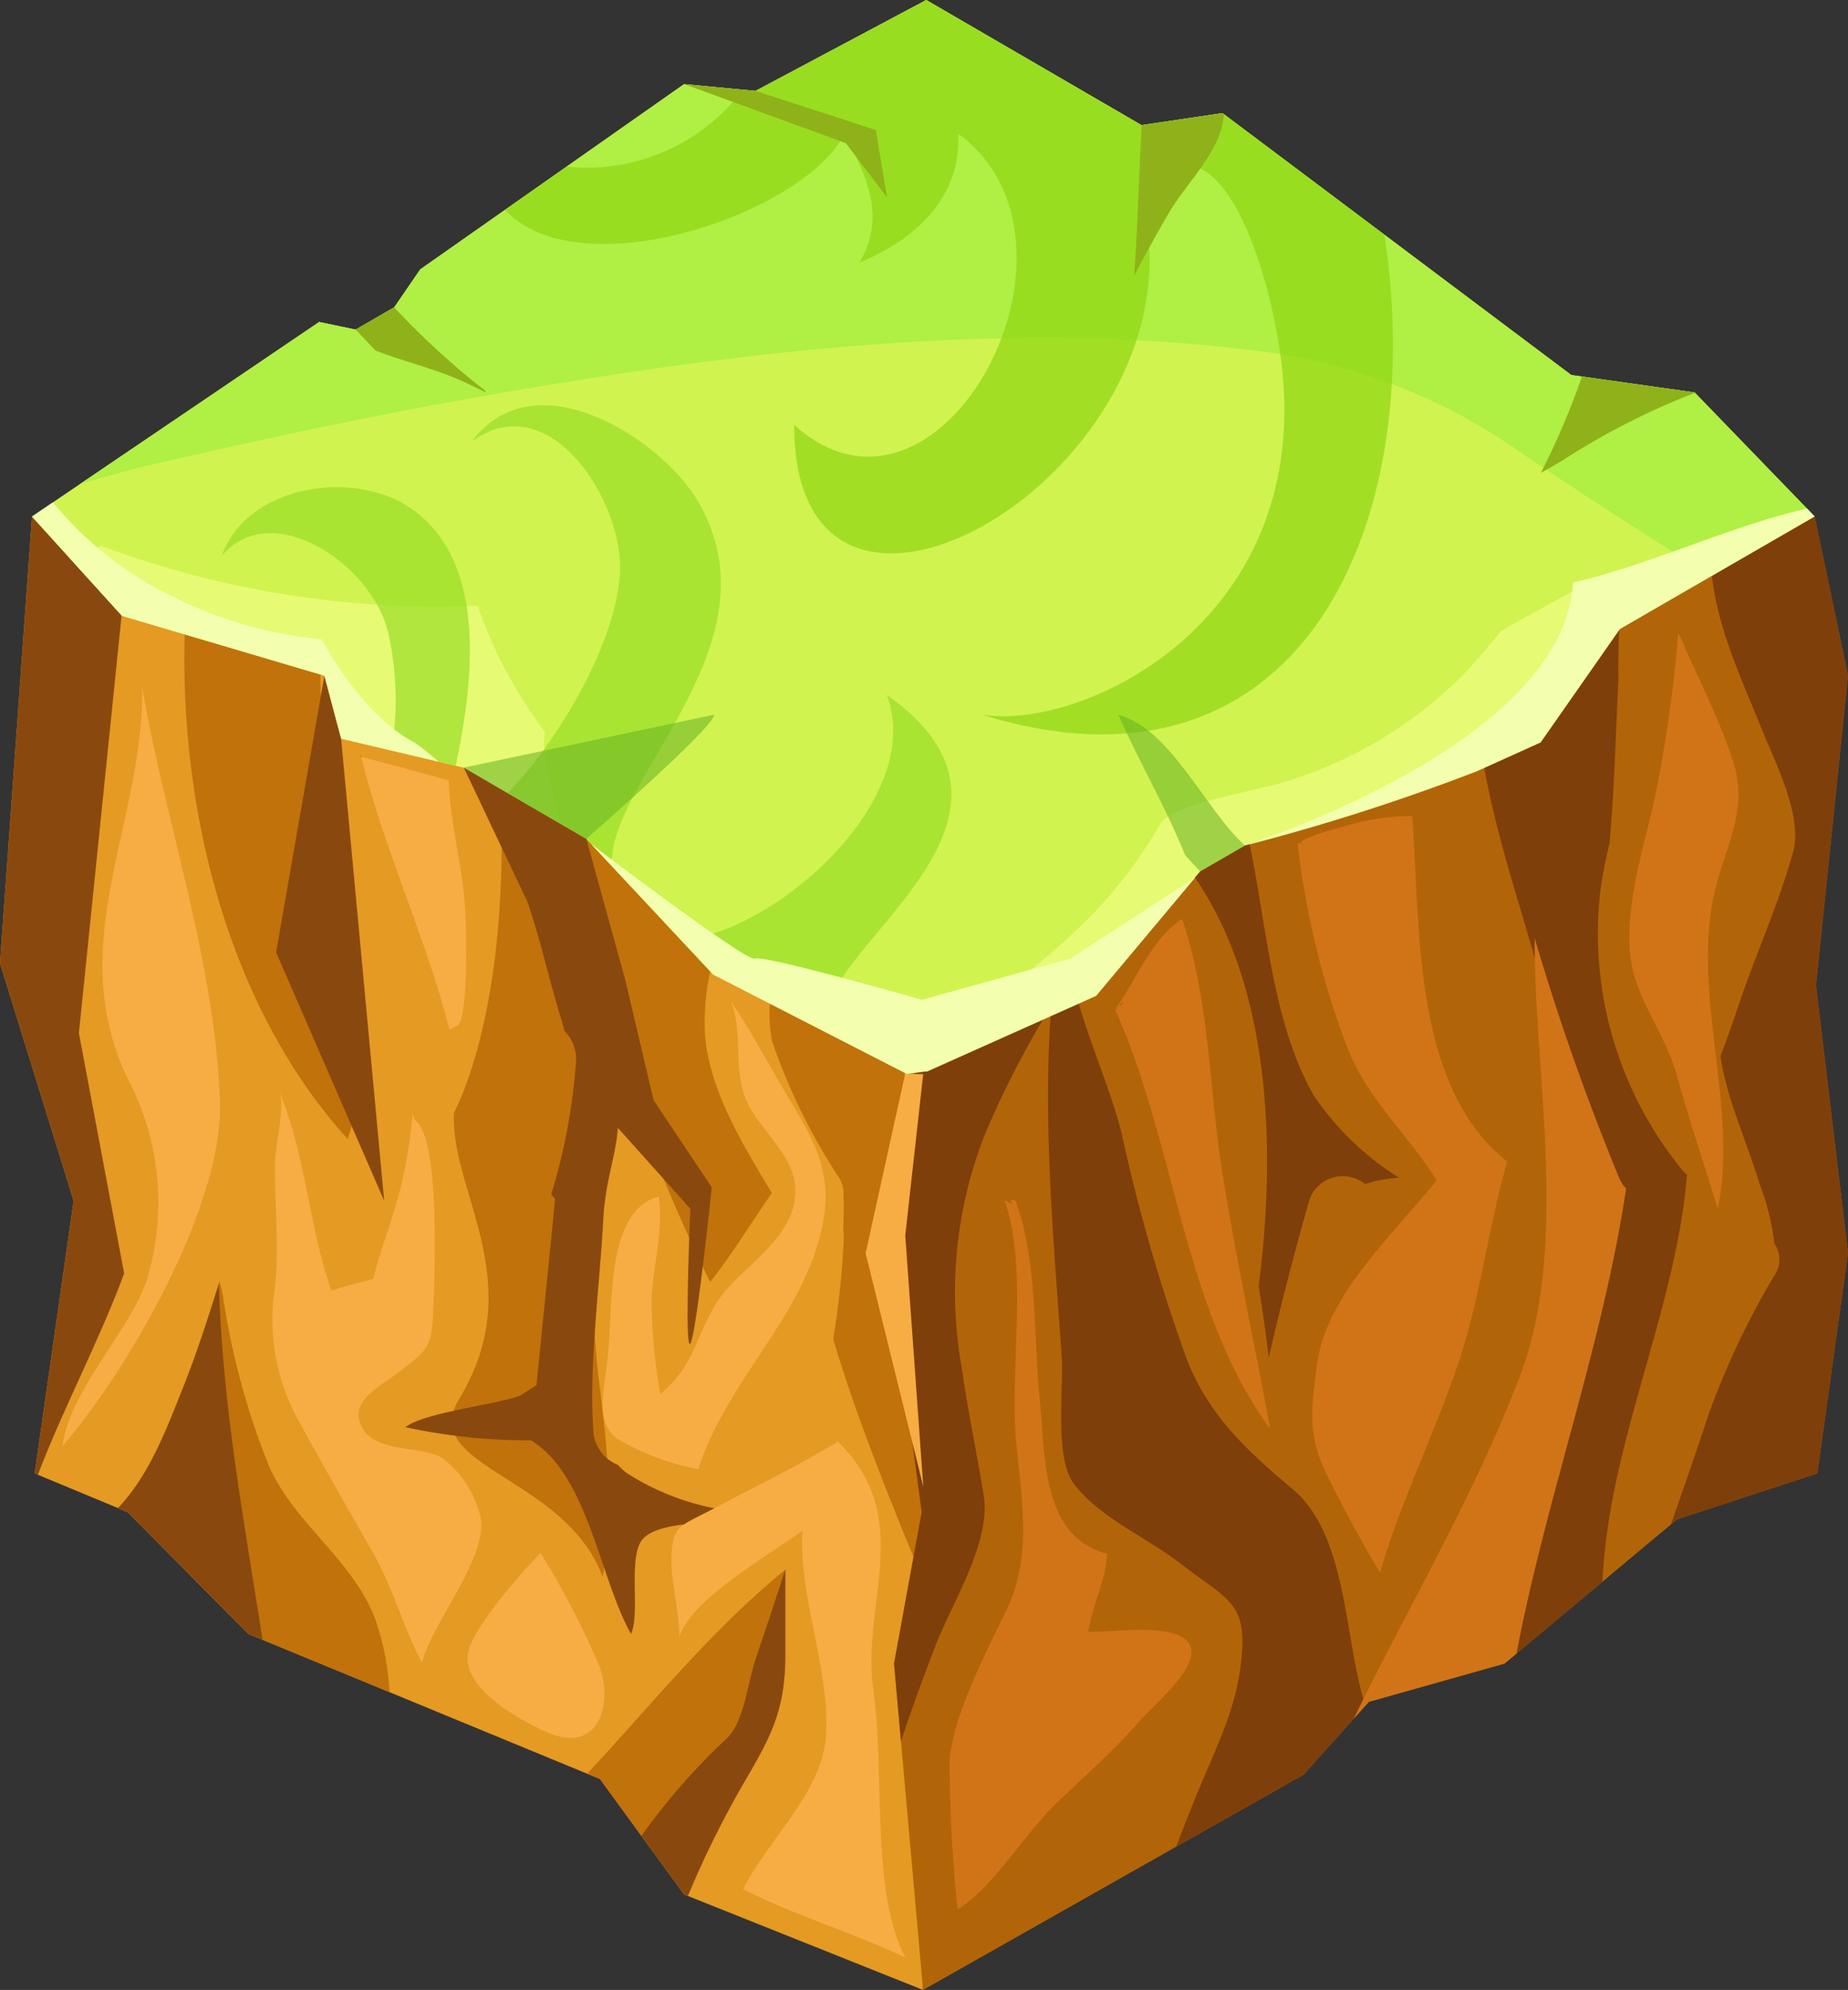 <svg id="Réteg_1" data-name="Réteg 1" xmlns="http://www.w3.org/2000/svg" viewBox="0 0 91.32 98.295">
  <rect x="0" y="0" width="91.32" height="98.295" fill="#333333" stroke="none"/>
  <defs>
    <style>
      .cls-1 {
        fill: #e59a23;
      }

      .cls-2 {
        fill: #c1720a;
      }

      .cls-3 {
        fill: #89490e;
      }

      .cls-4 {
        fill: #d0f350;
      }

      .cls-5 {
        fill: #e7fa74;
      }

      .cls-6 {
        fill: #b0ef43;
      }

      .cls-7 {
        fill: #b26508;
      }

      .cls-8 {
        fill: #7f3f0a;
      }

      .cls-9 {
        fill: #d17418;
      }

      .cls-10 {
        fill: #f7ad43;
      }

      .cls-11 {
        fill: #89311b;
      }

      .cls-12 {
        fill: #56170b;
      }

      .cls-13 {
        opacity: 0.71;
      }

      .cls-14 {
        fill: #9add26;
      }

      .cls-15 {
        fill: #8fd613;
      }

      .cls-16 {
        fill: #8fb21a;
      }

      .cls-17 {
        fill: #6ab324;
        opacity: 0.56;
      }

      .cls-18 {
        fill: #f3ffae;
      }
    </style>
  </defs>
  <g>
    <polygon class="cls-1" points="6.304 74.69 12.276 80.711 29.649 87.875 33.806 93.578 45.614 98.295 45.481 51.029 16.826 31.971 1.58 25.515 0 47.583 3.638 59.314 1.713 72.781 6.304 74.69"/>
    <path class="cls-2" d="M29.781,77.89c.626-3.296.191-6.593-.215-9.976-.501-4.177-.139-8.081-.146-12.248-.01-5.581-1.134-11.041-1.852-16.551l-2.962-1.97c.59,7.095-.243,13.883-2.174,17.84-.202,3.843,3.763,8.337.254,14.128C20.646,72.483,27.913,72.87,29.781,77.89Z"/>
    <g>
      <path class="cls-2" d="M45.556,77.919l-.076-26.89L38.952,46.687a6.699,6.699,0,0,0-.781,4.795,30.158,30.158,0,0,0,3.303,6.709,1.492,1.492,0,0,1,.201.952,1.754,1.754,0,0,1,.021.223c-.002.473-.011.94-.026,1.406a1.893,1.893,0,0,1,.026.376,40.391,40.391,0,0,1-.525,4.992C42.375,70.162,43.964,74.041,45.556,77.919Z"/>
      <path class="cls-2" d="M26.358,38.311c2.441,8.517,4.782,17.057,8.738,25.012,1.102-1.391,2.024-2.932,3.046-4.391-1.427-2.387-3.056-4.992-3.3-7.763a11.562,11.562,0,0,1,1.422-6.27Z"/>
    </g>
    <path class="cls-2" d="M11.022,64.053c-.049-.251-.107-.507-.17-.766-.546,1.737-1.097,3.472-1.771,5.165-.796,1.996-1.679,4.41-3.251,6.04l.474.197,5.972,6.021,6.972,2.875a12.979,12.979,0,0,0-.686-3.552c-1.094-2.959-3.92-4.677-5.241-7.542A36.921,36.921,0,0,1,11.022,64.053Z"/>
    <path class="cls-3" d="M5.831,74.493l.474.197,5.972,6.021.699.288c-.915-5.844-1.996-11.659-2.16-17.592C10.281,65.105,9.74,66.8,9.081,68.453,8.285,70.449,7.402,72.863,5.831,74.493Z"/>
    <path class="cls-2" d="M9.276,28.774c-.843,9.449,1.482,20.411,7.905,27.488a16.927,16.927,0,0,0,.843-5.385c-.622-6.401-2.557-12.87-2.126-19.299Z"/>
    <path class="cls-2" d="M29.649,87.875l4.157,5.702.185.074a48.25,48.25,0,0,1,2.766-5.587c1.356-2.311,2.05-3.593,2.05-6.339v-4.189c-3.637,2.961-6.589,6.638-9.789,10.079Z"/>
    <path class="cls-3" d="M35.892,85.89a31.682,31.682,0,0,0-4.194,4.796l2.107,2.891.185.074a48.25,48.25,0,0,1,2.766-5.587c1.356-2.311,2.05-3.593,2.05-6.339v-4.189l-.009.007c-.471,1.502-.98,2.991-1.483,4.485C36.956,83.097,36.766,85.101,35.892,85.89Z"/>
    <path class="cls-3" d="M1.58,25.515,0,47.583,3.638,59.314,1.713,72.781l.152.089c.032-.084.061-.169.094-.252,1.29-3.304,2.947-6.408,4.177-9.713L3.899,51.029l2.405-23.513Z"/>
    <polygon class="cls-4" points="60.41 5.588 56.409 6.181 45.771 0 37.333 4.49 33.806 4.154 20.765 13.306 19.481 15.18 17.576 16.28 15.771 15.903 1.58 25.515 6.025 30.416 16.03 33.372 16.857 36.483 22.918 37.916 28.97 41.434 35.253 48.15 45.481 51.029 54.162 49.193 59.314 43.042 73.2 37.916 80.053 31.067 89.672 25.513 83.741 19.384 77.648 18.525 60.41 5.588"/>
    <g>
      <path class="cls-5" d="M72.508,33.119a20.952,20.952,0,0,1-8.947,5.477c-1.178.426-5.63,1.082-6.226,2.097a22.446,22.446,0,0,1-3.255,4.372,34.311,34.311,0,0,1-7.316,5.693l7.397-1.565,5.153-6.151,13.886-5.126L80.053,31.067l1.316-.76q-1.305-.821-2.6-1.659c-1.548.813-3.075,1.667-4.601,2.522C73.634,31.833,73.087,32.487,72.508,33.119Z"/>
      <path class="cls-6" d="M60.41,5.588l-4.001.593L45.771,0,37.333,4.49l-3.527-.336-13.041,9.152-1.285,1.874L17.576,16.28l-1.805-.376-11.86,8.034c1.37-.433,2.765-.803,4.166-1.124,5.249-1.203,10.552-2.333,15.855-3.26C36.426,17.369,49.637,15.722,62.303,17.352A28.694,28.694,0,0,1,75.265,22.43c3.066,2.071,6.174,4.066,9.304,6.03L89.672,25.513l-5.931-6.129-6.093-.859Z"/>
      <path class="cls-5" d="M23.605,29.925a47.78,47.78,0,0,1-18.609-2.961c-.545.165-1.088.336-1.622.529l2.652,2.924,10.004,2.956.827,3.111,6.061,1.433,4.806,2.793a24.96,24.96,0,0,1-.834-3.911,1.553,1.553,0,0,1,.047-.625A22.841,22.841,0,0,1,23.605,29.925Z"/>
    </g>
    <path class="cls-3" d="M35.832,74.594A12.46,12.46,0,0,1,31.024,72.795a2.565,2.565,0,0,1-.491-.437,1.962,1.962,0,0,1-1.192-1.454c-.278-3.291.299-7.361.472-10.699.1-1.881.623-3.097.718-4.495l3.582,3.998s-.302,7.108,0,6.654c.302-.454,1.059-7.713,1.059-7.713l-2.873-4.3-1.41-5.983L28.971,41.434,22.918,37.916l3.131,6.597c.661,1.881,1.089,3.938,1.705,5.886.055.174.097.347.136.52a1.973,1.973,0,0,1,.57,1.579,29.554,29.554,0,0,1-1.218,6.49c.063.083.127.166.187.248-.299,3.079-.615,6.132-.917,9.181l-.798.514c-1.098.443-4.703.818-5.683,1.564a28.439,28.439,0,0,0,6.207.65c2.815,1.708,3.385,6.778,4.942,9.565.477-.971-.18-3.855.592-4.699.765-.844,3.458-.796,3.204-.725Z"/>
    <polygon class="cls-3" points="13.643 47.04 18.985 59.314 16.857 36.483 16.03 33.372 13.643 47.04"/>
    <polygon class="cls-7" points="89.672 25.513 80.053 31.067 73.2 37.916 61.522 41.767 59.314 43.042 54.162 49.193 45.481 51.029 43.836 61.904 45.547 74.69 44.18 82.173 45.614 98.295 64.419 87.657 67.643 84.062 74.346 82.173 82.876 75.046 89.805 72.779 91.32 61.904 89.737 48.674 91.32 33.372 89.672 25.513"/>
    <path class="cls-8" d="M59.031,88.896c-.311.772-.613,1.548-.914,2.325l6.302-3.565,3.06-3.412c-.006-.017-.015-.031-.021-.049-1.028-3.138-.854-8.337-3.55-10.612-2.295-1.939-4.18-3.641-5.289-6.521A87.417,87.417,0,0,1,55.443,56.054c-.503-2.084-1.545-4.391-2.192-6.669l-1.301.275c-.438,5.804.117,11.571.516,17.37.104,1.503-.368,4.918.575,6.226,1.182,1.64,3.647,2.704,5.254,3.949,2.476,1.916,3.433,1.909,2.997,5.199C60.99,84.684,59.88,86.787,59.031,88.896Z"/>
    <path class="cls-8" d="M72.642,80.956q-.278.929-.559,1.855l2.262-.638,4.841-4.045c.318-6.909,3.6-13.259,4.18-20.098a1.814,1.814,0,0,1-.271-.281,18.461,18.461,0,0,1-4.025-13.634,23.25,23.25,0,0,1,.467-2.46c.242-2.649.296-5.317.436-7.978-.007-.859 0-1.717.044-2.573l-6.696,6.692c.863,4.896,2.789,9.511,3.731,14.393a34.807,34.807,0,0,1-.029,14.356C75.925,71.454,74.08,76.143,72.642,80.956Z"/>
    <path class="cls-8" d="M51.962,49.658l-6.481,1.37L43.836,61.904,45.547,74.69l-1.367,7.483.341,3.832q.809-2.404,1.729-4.769c.816-2.098,2.735-5.071,2.36-7.386-.338-2.089-.787-4.163-1.079-6.26a21.211,21.211,0,0,1,1.13-11.532A47.209,47.209,0,0,1,51.962,49.658Z"/>
    <path class="cls-8" d="M62.681,66.969c.004.04.007.08.011.12.597-2.632,1.278-5.247,2.023-7.849a1.747,1.747,0,0,1,2.74-.752,6.803,6.803,0,0,1,1.677-.315,14.155,14.155,0,0,1-4.209-4.056c-2.045-3.579-2.325-8.348-3.171-12.427l-.232.076-2.207,1.275-.262.313c3.704,5.384,4.039,13.298,3.145,20.182C62.381,64.678,62.549,65.821,62.681,66.969Z"/>
    <path class="cls-9" d="M66.891,84.901l.752-.838,6.703-1.889.592-.494c1.474-7.733,4.249-15.179,5.417-22.97a1.728,1.728,0,0,1-.36-.566A119.992,119.992,0,0,1,75.837,46.343c-.04,6.598,1.756,15.172-.748,21.689C72.837,73.889,69.641,79.286,66.891,84.901Z"/>
    <path class="cls-8" d="M89.672,25.513l-5.079,2.933c.313,2.685,1.456,5.056,2.454,7.545.647,1.615,2.054,4.3,1.56,6.093-.703,2.554-1.892,5.15-2.734,7.688q-.403,1.213-.855,2.393c.318,2.168,1.296,4.188,1.933,6.321a12.17,12.17,0,0,1,.735,2.95,1.37,1.37,0,0,1-.026,1.603,39.243,39.243,0,0,0-3.26,6.913c-.585,1.789-1.208,3.568-1.834,5.354l.309-.258,6.929-2.266,1.515-10.875-1.583-13.23,1.583-15.302Z"/>
    <path class="cls-10" d="M3.073,71.446c3.295-3.798,7.983-11.963,7.796-17.069-.256-6.977-2.726-13.844-3.837-20.425.069,6.73-3.93,12.67-.715,19.337a13.147,13.147,0,0,1,1.048,9.561C6.7,65.487,3.525,68.404,3.073,71.446Z"/>
    <path class="cls-10" d="M14.908,70.445c1.135,2.093,2.338,4.177,3.531,6.268,1.017,1.782,1.506,3.723,2.41,5.416.545-2.001,3.04-4.906,2.937-6.973a5.044,5.044,0,0,0-1.959-3.153c-.903-.565-3.194-.252-3.883-1.406-.783-1.312.682-2.011,1.664-2.747,1.654-1.237,1.739-1.298,1.818-3.476.055-1.528.318-8.256-.931-9.057-.034-.107-.067-.216-.097-.325-.413,4.323-1.373,5.735-1.945,8.173-.713.209-1.4.353-2.071.592-1.07-3.013-1.26-6.44-2.401-9.373l-.196-.588c.353.964-.197,2.565-.2,3.767-.005,2.038.204,3.958.005,5.998A10.305,10.305,0,0,0,14.908,70.445Z"/>
    <path class="cls-10" d="M17.852,37.388c1.105,4.543,3.201,8.923,4.357,13.469l.392-.195c.506-.273.468-4.191.391-5.68-.111-2.168-.762-4.307-.817-6.43C20.72,38.148,19.29,37.751,17.852,37.388Z"/>
    <path class="cls-11" d="M17.832,37.382l.021.006-.005-.021C17.773,37.297,17.767,37.302,17.832,37.382Z"/>
    <path class="cls-10" d="M36.722,93.313c2.433,1.262,5.564,2.203,8.012,3.38-1.729-3.308-1-9.343-1.568-13.125-.655-4.362,2.125-8.552-1.763-12.359-1.933,1.186-4.087,2.217-6.119,3.3-1.683.896-2.103.796-2.107,2.605-.002,1.098.391,2.458.392,3.74.601-1.877,4.298-3.938,6.086-5.249-.193,3.393,1.364,6.745,1.16,10.122C40.648,88.518,37.954,90.859,36.722,93.313Z"/>
    <path class="cls-10" d="M32.556,59.109c-2.63.674-2.26,5.358-2.512,7.81-.181,1.758-.652,3.223.396,4.108a12.236,12.236,0,0,0,4.07,1.543c1.399-4.383,5.158-7.497,6.105-11.914.524-2.446-.161-3.947-1.414-6.028-.888-1.472-2.377-4.217-3.085-5.142.676,1.577-.017,3.625.979,5.289.994,1.659,2.646,2.78,2.1,4.852-.533,2.026-2.919,3.19-3.916,4.932-.937,1.637-1.017,2.935-2.65,4.298a27.529,27.529,0,0,1-.431-4.68C32.265,62.515,32.805,60.768,32.556,59.109Z"/>
    <path class="cls-10" d="M23.189,81.414c-.601,1.751,2.155,3.412,3.869,4.161,2.525,1.103,3.279-1.409,2.541-3.324a41.396,41.396,0,0,0-2.884-5.539l.195-.195C25.91,77.488,23.657,80.049,23.189,81.414Z"/>
    <path class="cls-9" d="M85.678,37.734c-.599-1.979-1.939-4.586-2.553-6.072l-.195-.391A66.178,66.178,0,0,1,81.712,39.693c-.535,2.319-1.439,5.208-1.133,7.639.253,2.015,1.75,3.786,2.303,5.837.553,2.051,1.489,4.846,2.006,6.532,1.018-4.988-1.279-10.475-.191-15.508C85.18,41.962,86.4,40.117,85.678,37.734Z"/>
    <path class="cls-9" d="M46.928,87.046a72.418,72.418,0,0,0,.392,7.276c1.821-1.177,3.247-3.66,4.862-5.23,1.389-1.35,2.858-2.61,4.162-4.113.62-.715,2.781-2.49,2.508-3.569-.346-1.37-3.932-.746-5.076-.808.181-1.275.889-2.55.918-3.854-3.264-.841-3.038-4.936-3.305-7.516-.324-3.13-.116-7.018-1.212-9.92-.444-.163-.127.156-.153.165L49.631,59.28c1.203,3.305.252,8.405.588,11.949.292,3.078.799,5.701-.534,8.418C48.684,81.688,47.03,84.907,46.928,87.046Z"/>
    <path class="cls-9" d="M65.546,72.796c.807,1.658,1.794,3.455,2.645,4.881,1.014-3.444,2.557-6.593,3.732-9.93,1.209-3.434,1.586-6.987,2.556-10.376-4.781-3.745-4.268-11.889-4.702-17.061a11.688,11.688,0,0,0-3.507.552c-.747.195-2.163.64-1.949.789h-.196a41.576,41.576,0,0,0,2.398,9.946c.978,2.65,2.957,4.305,4.475,6.703-2.104,2.629-5.449,5.669-5.9,9.011C64.799,69.552,64.59,70.836,65.546,72.796Z"/>
    <path class="cls-9" d="M62.764,70.571c-.783-4.253-1.692-8.418-2.364-12.653-.668-4.209-.616-8.473-1.988-12.524-1.53,1.015-2.237,2.978-3.276,4.416a1.192,1.192,0,0,0,.158-.109l.214-.214a1.12,1.12,0,0,1-.214.214l-.178.178C58.134,56.639,58.463,64.703,62.764,70.571Z"/>
    <path class="cls-12" d="M55.507,49.486l-.214.214A1.12,1.12,0,0,0,55.507,49.486Z"/>
    <path class="cls-10" d="M44.731,53.03,42.775,61.905l2.85,11.532-.891-12.409.886-7.968C45.324,53.058,45.027,53.05,44.731,53.03Z"/>
    <g class="cls-13">
      <path class="cls-14" d="M22.52,37.822c.824-3.933,1.669-9.984-2.186-12.695-2.77-1.945-8.098-1.241-9.385,2.343,2.392-2.873,7.249.239,8.194,3.615A15.104,15.104,0,0,1,19.348,37.072Z"/>
      <path class="cls-14" d="M23.331,21.784c3.839-2.713,7.347,2.863,7.311,6.269-.032,3.191-2.689,8.14-5.555,11.124l3.883,2.257,1.261,1.348c.003-.134-.004-.258.006-.401.301-4.318,8.29-10.769,4.242-17.637C32.66,21.656,26.434,17.665,23.331,21.784Z"/>
      <path class="cls-14" d="M33.656,46.443l1.597,1.707L40.967,49.758c.558-3.481,11.213-9.553,2.859-15.431C45.76,39.504,38.293,46.072,33.656,46.443Z"/>
    </g>
    <g class="cls-13">
      <path class="cls-15" d="M56.409,6.181,45.771,0,37.333,4.49l-.626-.059a9.645,9.645,0,0,1-8.709,3.8l-3.039,2.133c3.648,3.953,14.701.23,16.754-3.72,1.215,2.157,2.046,4.168.757,6.322,2.706-1.104,5.021-3.143,4.882-6.366,7.387,5.439-.915,20.891-8.109,14.385C39.238,35.251,60.073,22.841,56.364,9.626c3.471-4.641,6.139,2.634,6.889,7.767,1.94,13.246-9.791,18.75-14.753,17.902,15.784,4.888,22.107-9.379,19.909-23.704l-8-6.003Z"/>
    </g>
    <g>
      <g>
        <path class="cls-16" d="M77.201,22.749a35.835,35.835,0,0,1,6.558-3.346l-.018-.019-5.568-.785a37.751,37.751,0,0,1-2.03,4.759C76.496,23.155,76.854,22.96,77.201,22.749Z"/>
        <path class="cls-16" d="M56.045,13.624c.572-1.092,1.161-2.174,1.793-3.231.809-1.351,2.439-2.916,2.614-4.527a1.698,1.698,0,0,1,.045-.211l-.088-.066-3.993.592C56.286,8.657,56.221,11.148,56.045,13.624Z"/>
      </g>
      <path class="cls-17" d="M58.571,42.256c.245.265.488.533.744.786l2.207-1.275c-1.952-1.755-3.688-5.797-6.265-6.463C56.303,37.641,57.612,39.883,58.571,42.256Z"/>
      <path class="cls-17" d="M35.287,35.304,22.918,37.916l6.053,3.518S35.343,35.885,35.287,35.304Z"/>
      <path class="cls-16" d="M23.974,19.285c-.017-.011-.037-.017-.054-.029a38.073,38.073,0,0,1-4.44-4.075L17.576,16.28c.341.359.669.706.98,1.036,1.462.567,2.988.901,4.437,1.58.339.158.674.323,1.01.486Z"/>
      <polygon class="cls-16" points="33.806 4.154 41.794 7.069 43.836 9.755 43.28 6.422 37.333 4.49 33.806 4.154"/>
    </g>
    <g>
      <path class="cls-18" d="M15.898,31.578A20.781,20.781,0,0,1,8.533,29.471a17.475,17.475,0,0,1-5.917-4.657L1.58,25.515l4.445,4.901,10.004,2.956.827,3.111,4.813,1.138a11.587,11.587,0,0,0-1.217-.96C17.787,35.253,15.898,31.578,15.898,31.578Z"/>
      <path class="cls-18" d="M61.522,41.767A103.8,103.8,0,0,0,73.005,38.088l3.125-1.412L80.053,31.067l9.619-5.554-.38-.393c-3.828.87-7.74,2.784-11.567,3.654C77.452,34.625,68.833,39.248,61.522,41.767Z"/>
    </g>
    <path class="cls-18" d="M52.893,47.351l-7.336,2.034s-7.873-2.25-8.255-2.034c-.382.216-8.091-5.661-8.091-5.661l6.043,6.46,9.481,4.862-.008.039c.321-.031.641-.068.96-.119.044-.006.083 0.0.126-.003l8.35-3.735,4.89-5.838Z"/>
  </g>
</svg>
